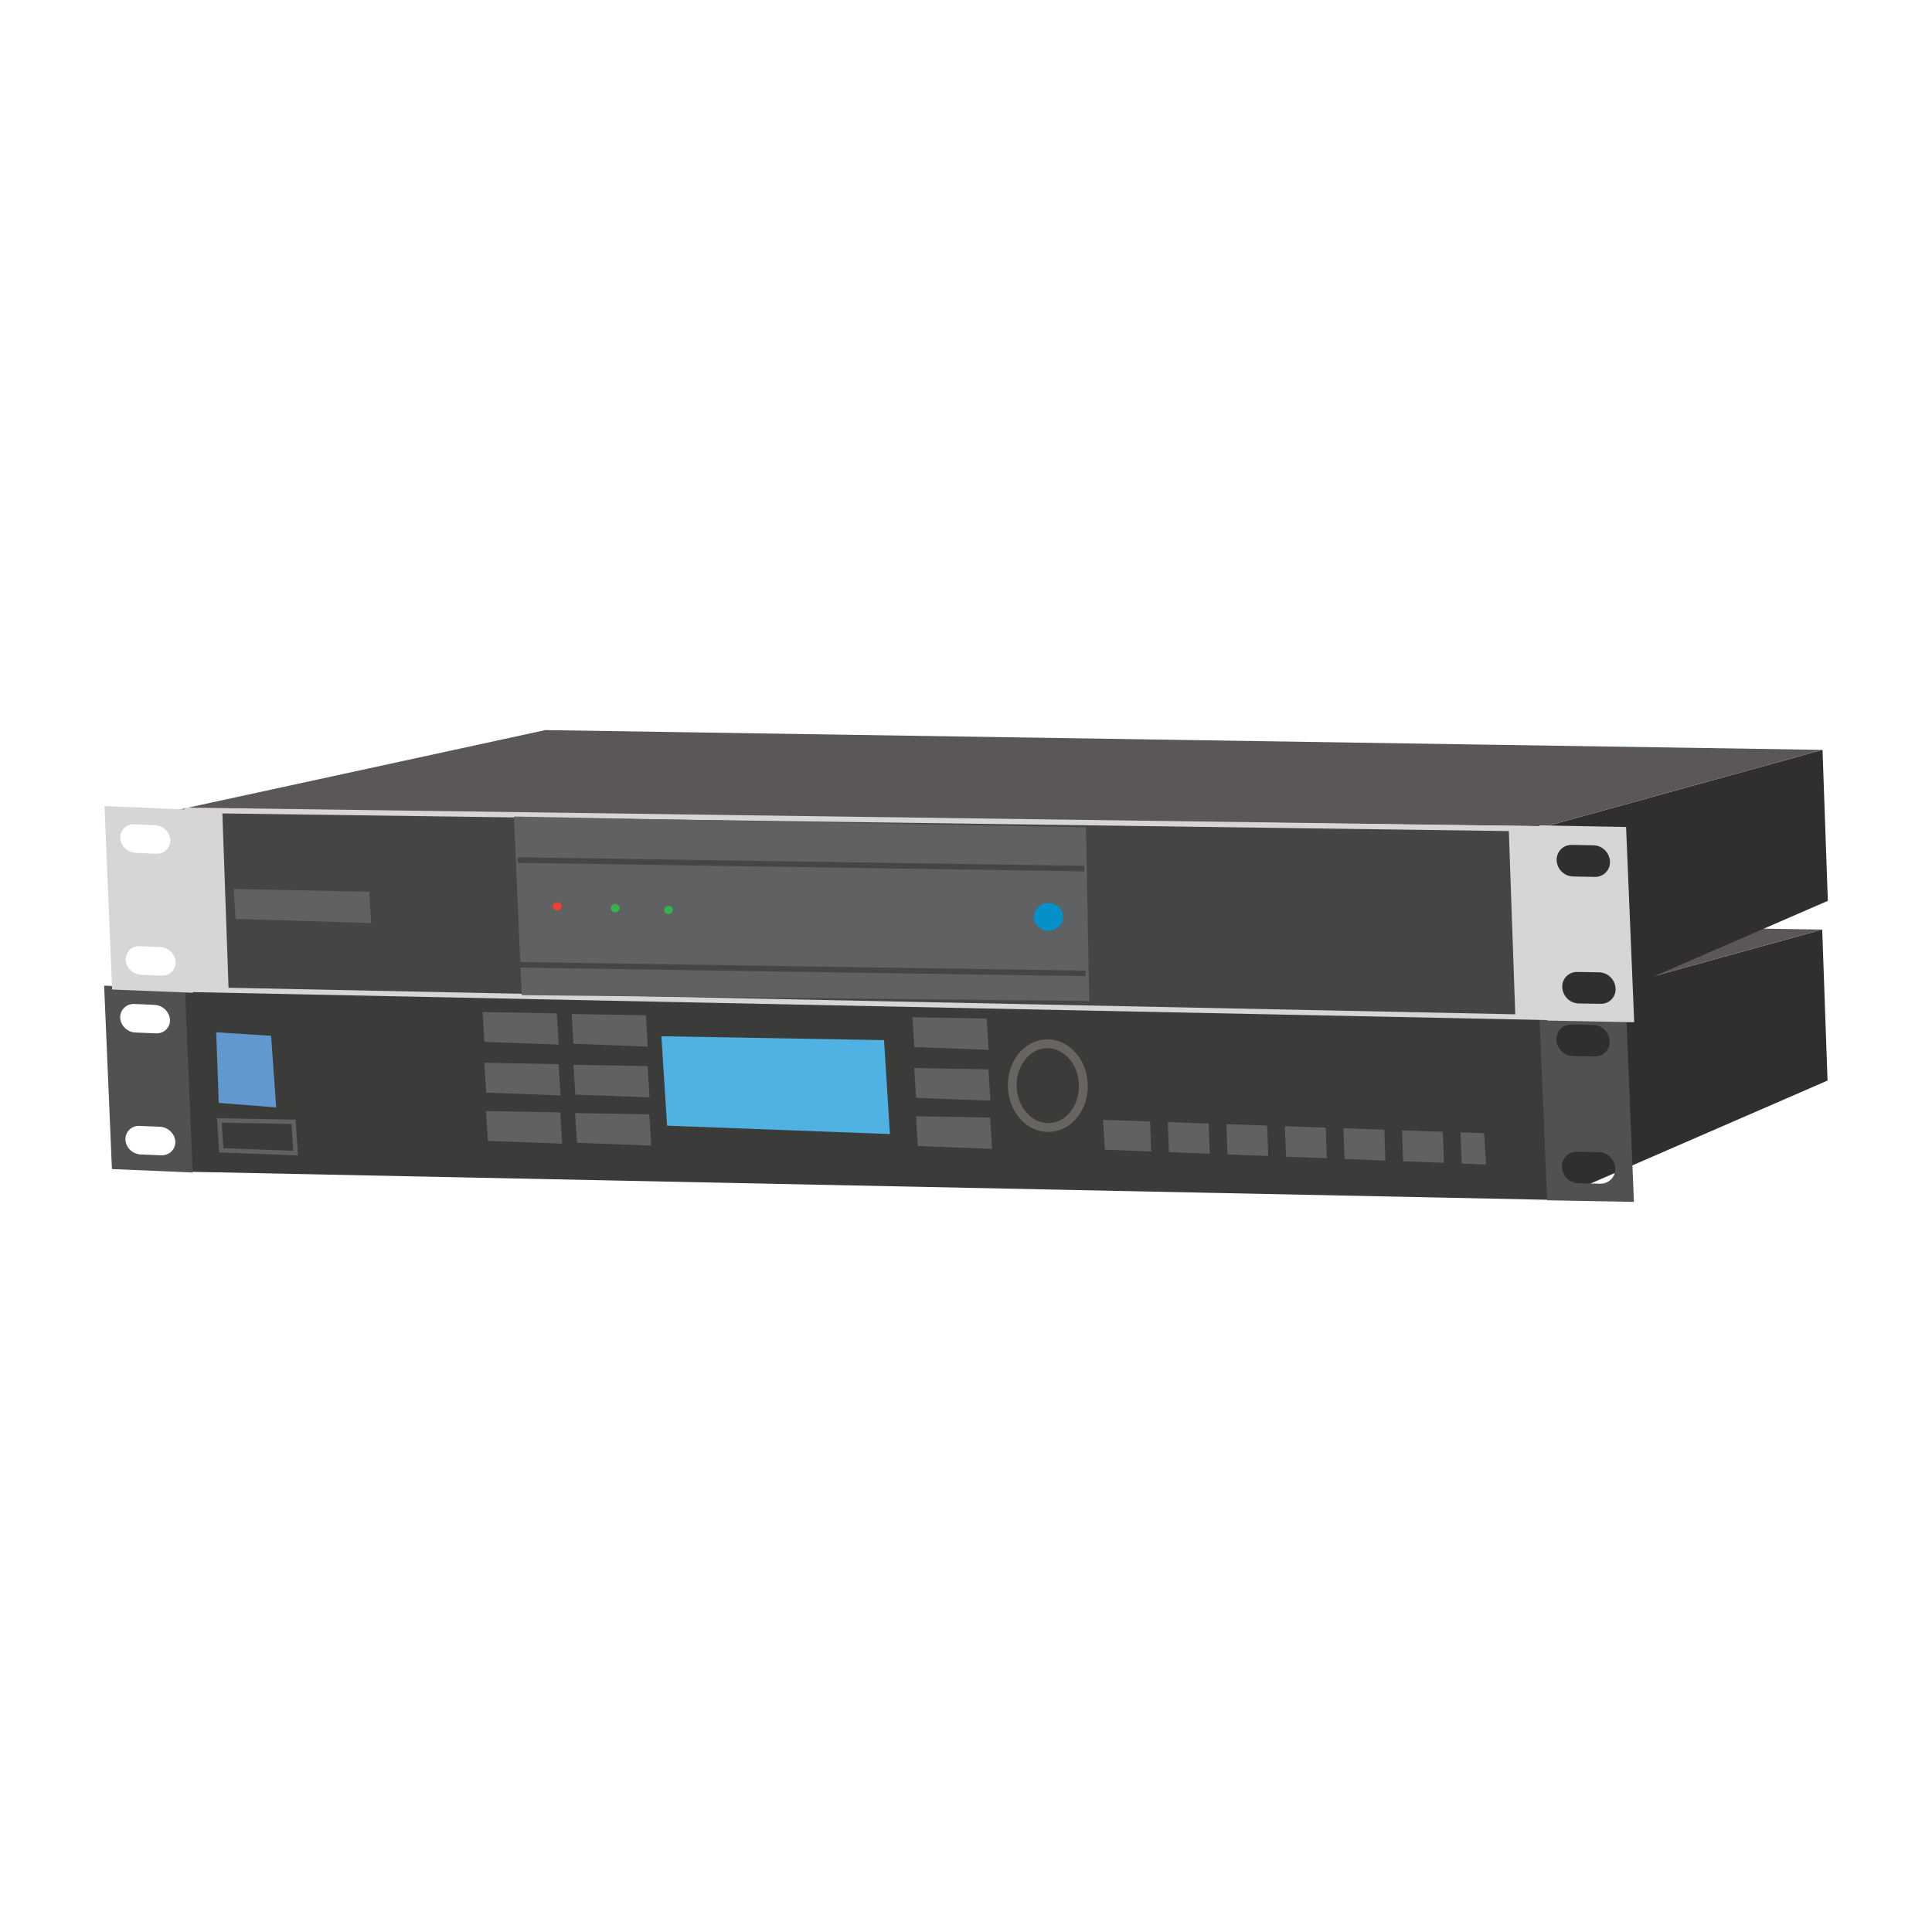 <?xml version="1.0" encoding="utf-8"?>
<!-- Generator: Adobe Illustrator 15.0.0, SVG Export Plug-In . SVG Version: 6.00 Build 0)  -->
<!DOCTYPE svg PUBLIC "-//W3C//DTD SVG 1.1//EN" "http://www.w3.org/Graphics/SVG/1.1/DTD/svg11.dtd">
<svg version="1.1" xmlns="http://www.w3.org/2000/svg" xmlns:xlink="http://www.w3.org/1999/xlink" x="0px" y="0px" width="150px"
	 height="150px" viewBox="0 0 150 150" enable-background="new 0 0 150 150" xml:space="preserve">
<g id="mixer" display="none">
	<g id="MIXER" display="inline">
		<g>
			<path fill="#4D4D4D" d="M17.816,81.472l33.636-33.166l2.175-6.002l19.268-16.826l-2.563-1.157
				C53.963,37.227,52.47,42.605,52.47,42.605c-6.887,4.528-35.583,36.716-37.099,38.304c-1.537,1.592-2.154,5.503-2.154,5.503
				s0.247,2.301,0.205,3.618c-0.032,0.82,0.599,1.146,1.07,1.278C13.748,83.855,17.816,81.472,17.816,81.472z"/>
			<path fill="#5C5F62" d="M84.306,115.356l31.644-37.177l3.382-7.273l15.621-17.646L72.916,25.241L54.424,42.096l-2.969,5.97
				L17.819,81.234c0,0-4.066,2.388-3.318,9.831c0.295,0.08,0.516,0.088,0.516,0.088l65.84,33.598l0.365,0.125
				C80.24,116.474,84.306,115.356,84.306,115.356z"/>
			<path fill="#4D4D4D" d="M134.939,53.263l-15.62,17.646l-3.383,7.272l-31.634,37.176c0,0-4.065,1.119-3.076,9.537l2.229,0.784
				l2.021-0.613c2.602-3.079,4.751-5.463,8.065-8.461c18.479-16.781,41.324-49.757,41.324-49.757l0.035-0.648l0.854-1.287
				l1.027-10.8L134.939,53.263z"/>
		</g>
		<polygon fill="#C0BDBE" points="54.428,42.115 118.792,70.791 115.606,77.894 51.61,48.543 		"/>
		<g>
			<path fill="#AFB4B7" d="M31.227,72.438c-0.126-0.458,0.309-4.954,0.309-4.954s0.921-3.041,4.256-0.807l0.511,4.845
				c0,0,0.333,2.122-2.328,2.496C33.963,74.031,31.649,73.95,31.227,72.438z"/>
			
				<ellipse transform="matrix(0.999 0.034 -0.034 0.999 2.309 -1.109)" fill="#3C3C3B" cx="33.746" cy="67.303" rx="1.937" ry="1.393"/>
		</g>
		<g>
			<path fill="#AFB4B7" d="M26.841,78.898c-0.15-0.529,0.353-5.73,0.353-5.73s1.061-3.499,4.909-0.931l0.586,5.603
				c0,0,0.375,2.451-2.701,2.899C30.001,80.737,27.332,80.642,26.841,78.898z"/>
			
				<ellipse transform="matrix(0.999 0.034 -0.034 0.999 2.518 -0.975)" fill="#EBF7FC" cx="29.728" cy="73.041" rx="2.239" ry="1.614"/>
		</g>
		<g>
			<path fill="#AFB4B7" d="M50.06,54.242c-0.102-0.412,0.289-4.465,0.289-4.465s0.834-2.73,3.813-0.726l0.458,4.366
				c0,0,0.31,1.91-2.084,2.256C52.521,55.674,50.437,55.602,50.06,54.242z"/>
			
				<ellipse transform="matrix(0.999 0.036 -0.036 0.999 1.811 -1.839)" fill="#104066" cx="52.296" cy="49.689" rx="1.747" ry="1.255"/>
		</g>
		<g>
			<path fill="#AFB4B7" d="M45.699,57.98c-0.117-0.41,0.269-4.475,0.269-4.475s0.83-2.73,3.823-0.719l0.445,4.356
				c0,0,0.31,1.911-2.084,2.255C48.157,59.416,46.084,59.342,45.699,57.98z"/>
			
				<ellipse transform="matrix(0.999 0.034 -0.034 0.999 1.842 -1.598)" fill="#104066" cx="47.941" cy="53.396" rx="1.746" ry="1.257"/>
		</g>
		<g>
			<path fill="#AFB4B7" d="M40.835,62.357c-0.122-0.457,0.306-4.956,0.306-4.956s0.922-3.029,4.244-0.808l0.516,4.845
				c0,0,0.333,2.12-2.33,2.506C43.571,63.948,41.264,63.869,40.835,62.357z"/>
			
				<ellipse transform="matrix(0.999 0.034 -0.034 0.999 1.946 -1.423)" fill="#104066" cx="43.353" cy="57.231" rx="1.934" ry="1.394"/>
		</g>
		<g>
			<path fill="#AFB4B7" d="M36.546,67.475c-0.13-0.447,0.306-4.956,0.306-4.956s0.921-3.029,4.244-0.807l0.513,4.844
				c0,0,0.334,2.12-2.33,2.504C39.279,69.063,36.969,68.987,36.546,67.475z"/>
			
				<ellipse transform="matrix(0.999 0.035 -0.035 0.999 2.187 -1.32)" fill="#AC2143" cx="39.115" cy="62.315" rx="1.934" ry="1.392"/>
		</g>
		<g>
			<path fill="#AFB4B7" d="M41.379,76.675c-0.125-0.459,0.308-4.955,0.308-4.955s0.923-3.043,4.244-0.808l0.513,4.845
				c0,0,0.324,2.118-2.342,2.495C44.113,78.266,41.802,78.188,41.379,76.675z"/>
			
				<ellipse transform="matrix(0.999 0.035 -0.035 0.999 2.54 -1.498)" fill="#3C3C3B" cx="43.891" cy="71.543" rx="1.939" ry="1.392"/>
		</g>
		<g>
			<path fill="#AFB4B7" d="M60.212,58.477c-0.122-0.414,0.272-4.464,0.272-4.464s0.827-2.727,3.822-0.725l0.462,4.366
				c0,0,0.305,1.91-2.099,2.255C62.669,59.909,60.59,59.835,60.212,58.477z"/>
			
				<ellipse transform="matrix(0.999 0.034 -0.034 0.999 1.89 -2.117)" fill="#104066" cx="62.463" cy="53.876" rx="1.746" ry="1.256"/>
		</g>
		<g>
			<path fill="#2D2C2C" d="M61.112,42.035c-0.101-0.412,0.225-3.315,0.225-3.315s0.84-2.729,3.823-0.728l0.514,3.224
				c0,0,0.306,1.91-2.097,2.256C63.575,43.466,61.497,43.395,61.112,42.035z"/>
			
				<ellipse transform="matrix(0.999 0.034 -0.034 0.999 1.347 -2.129)" fill="#605B5B" cx="63.291" cy="38.547" rx="1.746" ry="1.257"/>
		</g>
		<g>
			<path fill="#2D2C2C" d="M71.362,46.73c-0.114-0.412,0.222-3.321,0.222-3.321s0.843-2.717,3.826-0.719l0.513,3.224
				c0,0,0.307,1.91-2.1,2.255C73.823,48.162,71.745,48.093,71.362,46.73z"/>
			
				<ellipse transform="matrix(0.999 0.034 -0.034 0.999 1.535 -2.505)" fill="#605B5B" cx="73.533" cy="43.34" rx="1.745" ry="1.258"/>
		</g>
		<g>
			<path fill="#AFB4B7" d="M55.844,62.219c-0.109-0.422,0.277-4.476,0.277-4.476s0.832-2.729,3.823-0.718l0.468,4.355
				c0,0,0.3,1.906-2.104,2.255C58.309,63.648,56.226,63.578,55.844,62.219z"/>
			
				<ellipse transform="matrix(0.999 0.035 -0.035 0.999 2.056 -2.002)" fill="#104066" cx="58.113" cy="57.599" rx="1.747" ry="1.256"/>
		</g>
		<g>
			<path fill="#AFB4B7" d="M50.988,66.593c-0.13-0.458,0.309-4.957,0.309-4.957s0.922-3.032,4.243-0.808l0.511,4.845
				c0,0,0.335,2.122-2.326,2.506C53.723,68.183,51.416,68.103,50.988,66.593z"/>
			
				<ellipse transform="matrix(0.999 0.033 -0.033 0.999 2.078 -1.748)" fill="#104066" cx="53.517" cy="61.515" rx="1.936" ry="1.391"/>
		</g>
		<g>
			<path fill="#AFB4B7" d="M46.699,71.71c-0.128-0.445,0.308-4.954,0.308-4.954s0.917-3.028,4.243-0.808l0.513,4.847
				c0,0,0.33,2.118-2.33,2.504C49.432,73.3,47.122,73.22,46.699,71.71z"/>
			
				<ellipse transform="matrix(0.999 0.034 -0.034 0.999 2.261 -1.613)" fill="#AC2143" cx="49.186" cy="66.573" rx="1.936" ry="1.393"/>
		</g>
		<g>
			<path fill="#AFB4B7" d="M52.185,81.734c-0.123-0.459,0.308-4.958,0.308-4.958s0.923-3.041,4.239-0.807l0.513,4.845
				c0,0,0.336,2.121-2.329,2.496C54.921,83.323,52.614,83.245,52.185,81.734z"/>
			
				<ellipse transform="matrix(0.999 0.034 -0.034 0.999 2.643 -1.821)" fill="#3C3C3B" cx="54.728" cy="76.625" rx="1.934" ry="1.395"/>
		</g>
		<g>
			<path fill="#AFB4B7" d="M71.018,63.538c-0.117-0.413,0.273-4.462,0.273-4.462s0.827-2.73,3.823-0.729l0.463,4.366
				c0,0,0.305,1.91-2.101,2.256C73.477,64.969,71.398,64.898,71.018,63.538z"/>
			
				<ellipse transform="matrix(0.999 0.034 -0.034 0.999 2.045 -2.459)" fill="#104066" cx="73.31" cy="58.895" rx="1.744" ry="1.255"/>
		</g>
		<g>
			<path fill="#AFB4B7" d="M66.659,67.276c-0.103-0.41,0.275-4.475,0.275-4.475s0.827-2.729,3.82-0.719l0.464,4.356
				c0,0,0.305,1.91-2.096,2.256C69.123,68.708,67.04,68.637,66.659,67.276z"/>
			
				<ellipse transform="matrix(0.999 0.034 -0.034 0.999 2.198 -2.333)" fill="#104066" cx="68.907" cy="62.717" rx="1.746" ry="1.256"/>
		</g>
		<g>
			<path fill="#AFB4B7" d="M61.798,71.653c-0.129-0.457,0.309-4.958,0.309-4.958s0.918-3.032,4.243-0.809l0.513,4.847
				c0,0,0.326,2.12-2.339,2.503C64.531,73.242,62.224,73.162,61.798,71.653z"/>
			
				<ellipse transform="matrix(0.999 0.035 -0.035 0.999 2.35 -2.199)" fill="#104066" cx="64.351" cy="66.43" rx="1.93" ry="1.398"/>
		</g>
		<g>
			<path fill="#AFB4B7" d="M57.507,76.773c-0.131-0.449,0.308-4.957,0.308-4.957s0.923-3.028,4.243-0.807l0.513,4.844
				c0,0,0.333,2.122-2.33,2.507C60.241,78.36,57.931,78.283,57.507,76.773z"/>
			
				<ellipse transform="matrix(0.999 0.034 -0.034 0.999 2.499 -2.021)" fill="#AC2143" cx="60.044" cy="71.673" rx="1.939" ry="1.397"/>
		</g>
		<g>
			<path fill="#AFB4B7" d="M62.75,87.264c-0.118-0.486,0.312-5.254,0.312-5.254s0.897-3.214,4.118-0.868l0.484,5.153
				c0,0,0.317,2.235-2.265,2.662C65.4,88.943,63.158,88.867,62.75,87.264z"/>
			
				<ellipse transform="matrix(0.999 0.034 -0.034 0.999 2.783 -2.142)" fill="#3C3C3B" cx="65.235" cy="81.873" rx="1.878" ry="1.481"/>
		</g>
		<g>
			<path fill="#AFB4B7" d="M81.074,67.904c-0.101-0.444,0.276-4.744,0.276-4.744s0.814-2.901,3.727-0.785l0.436,4.628
				c0,0,0.289,2.016-2.043,2.4C83.456,69.416,81.44,69.348,81.074,67.904z"/>
			
				<ellipse transform="matrix(1 0.033 -0.033 1 2.134 -2.721)" fill="#104066" cx="83.26" cy="63.118" rx="1.689" ry="1.33"/>
		</g>
		<g>
			<path fill="#AFB4B7" d="M76.827,71.886c-0.1-0.438,0.281-4.735,0.281-4.735s0.814-2.906,3.727-0.786l0.444,4.628
				c0,0,0.287,2.025-2.037,2.4C79.218,73.396,77.201,73.327,76.827,71.886z"/>
			
				<ellipse transform="matrix(0.999 0.035 -0.035 0.999 2.389 -2.718)" fill="#104066" cx="78.989" cy="67.021" rx="1.691" ry="1.329"/>
		</g>
		<g>
			<path fill="#AFB4B7" d="M72.105,76.54c-0.124-0.484,0.309-5.256,0.309-5.256s0.917-3.215,4.133-0.855l0.483,5.137
				c0,0,0.31,2.246-2.266,2.663C74.75,78.219,72.514,78.146,72.105,76.54z"/>
			
				<ellipse transform="matrix(0.999 0.034 -0.034 0.999 2.475 -2.506)" fill="#104066" cx="74.512" cy="71.121" rx="1.878" ry="1.478"/>
		</g>
		<g>
			<path fill="#AFB4B7" d="M67.925,81.984c-0.123-0.488,0.309-5.259,0.309-5.259s0.921-3.214,4.135-0.868l0.485,5.139
				c0,0,0.309,2.248-2.264,2.663C70.575,83.658,68.332,83.579,67.925,81.984z"/>
			<path fill="#AC2143" d="M72.227,76.606c-0.029,0.817-0.893,1.451-1.931,1.415c-1.037-0.036-1.855-0.726-1.828-1.543
				c0.027-0.813,0.891-1.448,1.929-1.413C71.435,75.101,72.253,75.792,72.227,76.606z"/>
		</g>
		<g>
			<path fill="#AFB4B7" d="M37.21,83.732c-0.168-0.515,0.359-5.715,0.359-5.715s1.061-3.514,4.89-0.933l0.586,5.601
				c0,0,0.379,2.453-2.7,2.9C40.374,85.571,37.701,85.481,37.21,83.732z"/>
			
				<ellipse transform="matrix(0.999 0.034 -0.034 0.999 2.657 -1.315)" fill="#EBF7FC" cx="40.191" cy="77.875" rx="2.238" ry="1.611"/>
		</g>
		<g>
			<path fill="#AFB4B7" d="M47.73,88.968c-0.155-0.532,0.363-5.729,0.363-5.729s1.058-3.501,4.888-0.928l0.598,5.598
				c0,0,0.382,2.45-2.694,2.907C50.887,90.806,48.217,90.712,47.73,88.968z"/>
			
				<ellipse transform="matrix(0.999 0.035 -0.035 0.999 2.943 -1.724)" fill="#EBF7FC" cx="50.632" cy="83.082" rx="2.243" ry="1.613"/>
		</g>
		<g>
			<path fill="#AFB4B7" d="M58.624,94.371c-0.146-0.53,0.356-5.728,0.356-5.728s1.062-3.503,4.904-0.93l0.581,5.6
				c0,0,0.392,2.449-2.692,2.907C61.785,96.208,59.119,96.119,58.624,94.371z"/>
			
				<ellipse transform="matrix(0.999 0.035 -0.035 0.999 3.103 -2.082)" fill="#EBF7FC" cx="61.533" cy="88.386" rx="2.238" ry="1.612"/>
		</g>
		<g>
			<path fill="#AFB4B7" d="M69.37,99.769c-0.147-0.525,0.353-5.725,0.353-5.725s1.064-3.504,4.91-0.922l0.593,5.592
				c0,0,0.375,2.447-2.702,2.903C72.531,101.604,69.862,101.515,69.37,99.769z"/>
			
				<ellipse transform="matrix(0.999 0.034 -0.034 0.999 3.207 -2.384)" fill="#EBF7FC" cx="72.284" cy="93.86" rx="2.244" ry="1.611"/>
		</g>
		<g>
			<path fill="#AFB4B7" d="M80.201,104.937c-0.151-0.519,0.375-5.717,0.375-5.717s1.061-3.511,4.888-0.933l0.591,5.604
				c0,0,0.386,2.448-2.694,2.895C83.363,106.771,80.69,106.679,80.201,104.937z"/>
			
				<ellipse transform="matrix(0.999 0.034 -0.034 0.999 3.374 -2.734)" fill="#EBF7FC" cx="83.068" cy="99.052" rx="2.239" ry="1.611"/>
		</g>
		
			<ellipse transform="matrix(0.999 0.034 -0.034 0.999 1.106 -2.482)" fill="#3C3C3B" cx="73.488" cy="31.26" rx="5.224" ry="3.535"/>
		
			<ellipse transform="matrix(0.999 0.034 -0.034 0.999 1.244 -2.788)" fill="#3C3C3B" cx="83.43" cy="35.57" rx="5.382" ry="3.611"/>
		
			<ellipse transform="matrix(0.999 0.034 -0.034 0.999 1.26 -2.845)" fill="none" stroke="#272929" stroke-width="0.694" stroke-miterlimit="10" cx="83.469" cy="35.267" rx="4.203" ry="2.616"/>
		
			<ellipse transform="matrix(0.999 0.034 -0.034 0.999 1.284 -2.897)" fill="#282B2B" cx="85.013" cy="35.932" rx="0.704" ry="0.428"/>
		
			<ellipse transform="matrix(0.999 0.034 -0.034 0.999 1.234 -2.778)" fill="#282B2B" cx="81.857" cy="34.698" rx="0.707" ry="0.432"/>
		
			<ellipse transform="matrix(0.999 0.034 -0.034 0.999 1.293 -2.809)" fill="#282B2B" cx="82.392" cy="36.23" rx="0.704" ry="0.433"/>
		<path fill="#3C3C3B" d="M79.009,31.542c-0.068,1.995-2.529,3.521-5.502,3.429c-2.974-0.101-5.31-1.802-5.242-3.792
			c0.067-2,2.527-3.521,5.503-3.433C76.725,27.846,79.076,29.544,79.009,31.542z"/>
		
			<ellipse transform="matrix(0.999 0.034 -0.034 0.999 1.107 -2.501)" fill="none" stroke="#272929" stroke-width="0.694" stroke-miterlimit="10" cx="73.644" cy="31.096" rx="4.204" ry="2.619"/>
		
			<ellipse transform="matrix(0.999 0.037 -0.037 0.999 1.222 -2.752)" fill="#282B2B" cx="75.247" cy="31.774" rx="0.702" ry="0.433"/>
		
			<ellipse transform="matrix(1 0.033 -0.033 1 1.041 -2.349)" fill="#282B2B" cx="71.908" cy="30.457" rx="0.705" ry="0.434"/>
		
			<ellipse transform="matrix(1 0.033 -0.033 1 1.077 -2.338)" fill="#282B2B" cx="72.563" cy="32.001" rx="0.707" ry="0.431"/>
		<g>
			<g>
				
					<ellipse transform="matrix(0.999 0.034 -0.034 0.999 1.436 -3.108)" fill="#BFBDB8" cx="91.411" cy="40.343" rx="2.8" ry="2.009"/>
				<path fill="#EAEAEC" d="M89.65,38.581l-0.083,1.523c0,0,0.034,1.197,1.855,1.214c0.511,0.005,1.396-0.309,1.854-0.889
					l0.056-1.631L89.65,38.581z"/>
			</g>
		</g>
		<g>
			<g>
				
					<ellipse transform="matrix(0.999 0.034 -0.034 0.999 1.516 -3.279)" fill="#BFBDB8" cx="97.917" cy="43.293" rx="2.8" ry="2.012"/>
				<path fill="#EAEAEC" d="M96.015,41.445l-0.08,1.522c0,0,0.033,1.195,1.849,1.215c0.532,0.003,1.398-0.308,1.856-0.888
					l0.057-1.629L96.015,41.445z"/>
			</g>
		</g>
		<g>
			<g>
				
					<ellipse transform="matrix(0.999 0.034 -0.034 0.999 1.64 -3.521)" fill="#BFBDB8" cx="104.501" cy="46.525" rx="2.798" ry="2.01"/>
				<path fill="#EAEAEC" d="M102.631,44.765l-0.1,1.538c0,0,0.051,1.195,1.849,1.202c0.531,0.006,1.401-0.309,1.879-0.892
					l0.033-1.615L102.631,44.765z"/>
			</g>
		</g>
		<g>
			<g>
				
					<ellipse transform="matrix(0.999 0.035 -0.035 0.999 1.828 -3.941)" fill="#BFBDB8" cx="113.806" cy="50.392" rx="3.211" ry="2.304"/>
				<path fill="#EAEAEC" d="M111.655,48.391l-0.104,1.747c0,0,0.062,1.373,2.117,1.39c0.615,0.004,1.607-0.353,2.129-1.019
					l0.063-1.869L111.655,48.391z"/>
			</g>
		</g>
		<g>
			<g>
				
					<ellipse transform="matrix(0.999 0.034 -0.034 0.999 2.118 -4.029)" fill="#BFBDB8" cx="119.49" cy="60.228" rx="3.202" ry="2.304"/>
				<path fill="#EAEAEC" d="M117.425,58.188l-0.091,1.743c0,0,0.034,1.374,2.117,1.4c0.616,0.006,1.604-0.363,2.128-1.019
					l0.064-1.879L117.425,58.188z"/>
			</g>
		</g>
		<g>
			<g>
				
					<ellipse transform="matrix(0.999 0.034 -0.034 0.999 2.292 -3.883)" fill="#BFBDB8" cx="115.25" cy="65.409" rx="3.201" ry="2.306"/>
				<path fill="#EAEAEC" d="M113.075,63.424l-0.093,1.743c0,0,0.062,1.376,2.119,1.394c0.612,0.006,1.601-0.351,2.124-1.019
					l0.064-1.866L113.075,63.424z"/>
			</g>
		</g>
		<g>
			<g>
				
					<ellipse transform="matrix(0.999 0.035 -0.035 0.999 2.01 -3.791)" fill="#BFBDB8" cx="108.788" cy="55.247" rx="2.798" ry="2.01"/>
				<path fill="#EAEAEC" d="M106.95,53.484l-0.076,1.522c0,0,0.033,1.198,1.85,1.216c0.534,0.005,1.399-0.309,1.859-0.889
					l0.056-1.629L106.95,53.484z"/>
			</g>
		</g>
		<g>
			<g>
				
					<ellipse transform="matrix(0.999 0.034 -0.034 0.999 2.071 -3.464)" fill="#BFBDB8" cx="104.49" cy="60.118" rx="2.801" ry="2.011"/>
				
					<ellipse transform="matrix(0.999 0.034 -0.034 0.999 2.596 -3.25)" fill="#605B5B" cx="97.476" cy="75.192" rx="2.32" ry="1.67"/>
				<path fill="#EAEAEC" d="M102.615,58.358l-0.082,1.522c0,0,0.057,1.198,1.852,1.215c0.533,0.004,1.401-0.309,1.858-0.889
					l0.054-1.629L102.615,58.358z"/>
			</g>
		</g>
		<g>
			<g>
				
					<ellipse transform="matrix(0.999 0.035 -0.035 0.999 1.818 -3.361)" fill="#BFBDB8" cx="98.245" cy="50.973" rx="2.8" ry="2.011"/>
				<path fill="#EAEAEC" d="M96.467,49.222l-0.079,1.535c0,0,0.055,1.195,1.846,1.214c0.535,0.003,1.402-0.308,1.86-0.888
					l0.054-1.631L96.467,49.222z"/>
			</g>
		</g>
		<g>
			<g>
				<path fill="#BFBDB8" d="M96.721,55.466c-0.037,1.11-1.32,1.966-2.865,1.916c-1.549-0.052-2.772-0.994-2.733-2.103
					c0.036-1.109,1.319-1.968,2.866-1.917C95.535,53.415,96.76,54.356,96.721,55.466z"/>
				<path fill="#EAEAEC" d="M92.057,53.558l-0.08,1.522c0,0,0.049,1.198,1.85,1.216c0.534,0.004,1.398-0.31,1.858-0.89l0.055-1.631
					L92.057,53.558z"/>
			</g>
		</g>
		<g>
			<g>
				
					<ellipse transform="matrix(0.999 0.033 -0.033 0.999 1.736 -2.749)" fill="#BFBDB8" cx="83.644" cy="50.908" rx="2.802" ry="2.01"/>
				<path fill="#EAEAEC" d="M81.757,49.078l-0.082,1.538c0,0,0.053,1.195,1.851,1.205c0.531,0.013,1.402-0.308,1.855-0.894
					l0.054-1.615L81.757,49.078z"/>
			</g>
		</g>
		<g>
			<g>
				
					<ellipse transform="matrix(0.999 0.035 -0.035 0.999 1.667 -3.047)" fill="#BFBDB8" cx="87.606" cy="45.948" rx="2.803" ry="2.011"/>
				<path fill="#EAEAEC" d="M85.734,44.233l-0.078,1.535c0,0,0.05,1.195,1.851,1.214c0.532,0.006,1.4-0.308,1.855-0.888l0.052-1.631
					L85.734,44.233z"/>
			</g>
		</g>
		<g>
			<path fill="#FFFFFF" d="M79.735,39.893c-0.034,0.709-0.875,1.258-1.9,1.225c-1.03-0.034-1.84-0.64-1.816-1.352
				c0.036-0.713,0.873-1.261,1.906-1.226C78.946,38.574,79.764,39.183,79.735,39.893z"/>
			<g>
				
					<ellipse transform="matrix(0.999 0.034 -0.034 0.999 1.464 -2.644)" fill="#BFBDB8" cx="77.947" cy="41.435" rx="2.803" ry="2.009"/>
				<path fill="#EAEAEC" d="M76.064,39.686l-0.08,1.522c0,0,0.057,1.199,1.848,1.216c0.54,0.005,1.399-0.306,1.857-0.889
					l0.056-1.631L76.064,39.686z"/>
				
					<ellipse transform="matrix(0.999 0.035 -0.035 0.999 1.44 -2.698)" fill="#595958" cx="77.884" cy="39.828" rx="1.488" ry="1.028"/>
			</g>
		</g>
		<g>
			
				<ellipse transform="matrix(0.999 0.034 -0.034 0.999 1.227 -2.258)" fill="#FFFFFF" cx="67.948" cy="35.461" rx="1.857" ry="1.29"/>
			<g>
				
					<ellipse transform="matrix(0.999 0.034 -0.034 0.999 1.312 -2.312)" fill="#BFBDB8" cx="67.957" cy="37.03" rx="2.801" ry="2.01"/>
				<path fill="#EAEAEC" d="M66.121,35.264l-0.077,1.538c0,0,0.052,1.195,1.846,1.2c0.534,0.005,1.4-0.307,1.865-0.889l0.048-1.615
					L66.121,35.264z"/>
				
					<ellipse transform="matrix(0.999 0.035 -0.035 0.999 1.268 -2.335)" fill="#595958" cx="67.914" cy="35.384" rx="1.485" ry="1.024"/>
			</g>
		</g>
		<path fill="none" stroke="#9A999A" stroke-width="0.718" stroke-miterlimit="10" d="M121.441,53.615l3.691-0.961
			c0,0,1.399-0.651,1.548,0.747c0.16,1.391,0.711,2.695,0.711,2.695s-0.24,1.08-1.21,0.65l-4.284-1.931
			C121.896,54.817,120.238,54.071,121.441,53.615z"/>
		<path fill="#9A999A" d="M92.806,34.832c-0.309-0.01-1.021,0.855-1.021,0.855l27.076,12.293l0.934-1.252L92.806,34.832z"/>
		<polygon fill="#4F5553" points="99.886,88.729 98.773,90.091 98.748,88.923 99.958,87.619 		"/>
		<polygon fill="#474D4C" points="95.287,88.348 98.773,90.091 98.803,88.94 95.276,87.069 		"/>
		<polygon fill="#5F6664" points="96.396,85.864 95.221,87.122 98.777,88.979 99.949,87.585 		"/>
		<polygon fill="#4F5553" points="84.577,88.562 83.463,89.93 83.438,88.762 84.651,87.457 		"/>
		<polygon fill="#474D4C" points="79.98,88.185 83.463,89.93 83.491,88.771 79.967,86.909 		"/>
		<polygon fill="#5F6664" points="81.085,85.695 79.913,86.958 83.468,88.818 84.638,87.42 		"/>
		<polygon fill="#4F5553" points="79.925,93.431 78.81,94.794 78.785,93.625 79.999,92.322 		"/>
		<polygon fill="#474D4C" points="75.327,93.049 78.81,94.794 78.841,93.64 75.315,91.775 		"/>
		<polygon fill="#5F6664" points="76.433,90.563 75.256,91.825 78.816,93.685 79.982,92.289 		"/>
		<polygon fill="#5F6664" points="63.136,101.599 61.447,103.601 82.328,114.001 84.066,112.208 		"/>
		<polygon fill="none" stroke="#5F6664" stroke-width="0.179" stroke-miterlimit="10" points="20.721,80.589 19.032,82.59 
			28.573,87.043 30.308,85.249 		"/>
		<polygon fill="none" stroke="#5F6664" stroke-width="0.179" stroke-miterlimit="10" points="31.007,85.903 29.318,87.908 
			38.857,92.359 40.595,90.563 		"/>
		<polygon fill="none" stroke="#5F6664" stroke-width="0.179" stroke-miterlimit="10" points="41.723,91.059 40.034,93.059 
			49.573,97.513 51.304,95.714 		"/>
		<polygon fill="none" stroke="#5F6664" stroke-width="0.179" stroke-miterlimit="10" points="52.482,96.447 50.792,98.451 
			60.333,102.902 62.072,101.111 		"/>
		
			<ellipse transform="matrix(0.999 0.034 -0.034 0.999 1.71 -3.266)" fill="#FFFFFF" cx="98.267" cy="49.381" rx="1.857" ry="1.288"/>
		
			<ellipse transform="matrix(1 0.031 -0.031 1 1.595 -3.056)" fill="#595958" cx="98.267" cy="49.333" rx="1.488" ry="1.028"/>
		
			<ellipse transform="matrix(0.999 0.034 -0.034 0.999 1.849 -3.112)" fill="#FFFFFF" cx="93.883" cy="53.696" rx="1.86" ry="1.288"/>
		
			<ellipse transform="matrix(1 0.033 -0.033 1 1.812 -3.046)" fill="#595958" cx="93.829" cy="53.762" rx="1.49" ry="1.025"/>
		
			<ellipse transform="matrix(0.999 0.034 -0.034 0.999 1.372 -3.089)" fill="#FFFFFF" cx="91.439" cy="38.76" rx="1.858" ry="1.291"/>
		
			<ellipse transform="matrix(0.999 0.035 -0.035 0.999 1.431 -3.228)" fill="#595958" cx="91.623" cy="38.704" rx="1.486" ry="1.031"/>
		
			<ellipse transform="matrix(0.999 0.035 -0.035 0.999 1.494 -3.351)" fill="#FFFFFF" cx="97.77" cy="41.58" rx="1.86" ry="1.287"/>
		
			<ellipse transform="matrix(0.999 0.034 -0.034 0.999 1.452 -3.26)" fill="#595958" cx="97.798" cy="41.593" rx="1.483" ry="1.027"/>
		
			<ellipse transform="matrix(1 0.033 -0.033 1 1.515 -3.369)" fill="#FFFFFF" cx="104.379" cy="44.906" rx="1.855" ry="1.291"/>
		
			<ellipse transform="matrix(0.999 0.034 -0.034 0.999 1.601 -3.554)" fill="#595958" cx="104.434" cy="44.896" rx="1.488" ry="1.03"/>
		
			<ellipse transform="matrix(0.999 0.034 -0.034 0.999 1.688 -3.777)" fill="#FFFFFF" cx="113.693" cy="48.555" rx="2.138" ry="1.476"/>
		
			<ellipse transform="matrix(1 0.032 -0.032 1 1.606 -3.604)" fill="#595958" cx="113.714" cy="48.521" rx="1.706" ry="1.183"/>
		
			<ellipse transform="matrix(0.999 0.034 -0.034 0.999 2.08 -4.076)" fill="#FFFFFF" cx="119.49" cy="58.416" rx="2.136" ry="1.478"/>
		
			<ellipse transform="matrix(0.999 0.034 -0.034 0.999 2.041 -3.998)" fill="#595958" cx="119.48" cy="58.474" rx="1.708" ry="1.177"/>
		
			<ellipse transform="matrix(0.999 0.035 -0.035 0.999 2.261 -3.931)" fill="#FFFFFF" cx="115.153" cy="63.62" rx="2.139" ry="1.475"/>
		
			<ellipse transform="matrix(0.999 0.035 -0.035 0.999 2.292 -3.986)" fill="#595958" cx="115.15" cy="63.556" rx="1.704" ry="1.178"/>
		
			<ellipse transform="matrix(0.999 0.035 -0.035 0.999 1.937 -3.765)" fill="#FFFFFF" cx="108.794" cy="53.586" rx="1.861" ry="1.29"/>
		
			<ellipse transform="matrix(0.999 0.033 -0.033 0.999 1.845 -3.596)" fill="#595958" cx="108.792" cy="53.55" rx="1.487" ry="1.027"/>
		
			<ellipse transform="matrix(0.999 0.035 -0.035 0.999 2.101 -3.6)" fill="#FFFFFF" cx="104.456" cy="58.551" rx="1.859" ry="1.29"/>
		
			<ellipse transform="matrix(0.999 0.035 -0.035 0.999 2.121 -3.63)" fill="#595958" cx="104.395" cy="58.57" rx="1.488" ry="1.028"/>
		<path fill="#EAEAEC" d="M95.819,73.441l-0.077,1.525c0,0,0.045,1.198,1.847,1.214c0.534,0.005,1.4-0.31,1.857-0.891l0.056-1.63
			L95.819,73.441z"/>
		
			<ellipse transform="matrix(0.999 0.033 -0.033 0.999 2.508 -3.213)" fill="#EF3824" cx="97.641" cy="73.628" rx="1.861" ry="1.291"/>
		
			<ellipse transform="matrix(1 0.032 -0.032 1 2.437 -3.127)" fill="#595958" cx="97.618" cy="73.572" rx="0.971" ry="0.668"/>
		
			<ellipse transform="matrix(0.999 0.034 -0.034 0.999 2.672 -3.411)" fill="#605B5B" cx="103.202" cy="78.099" rx="2.319" ry="1.668"/>
		<path fill="#EAEAEC" d="M101.59,76.212l-0.083,1.536c0,0,0.055,1.197,1.851,1.201c0.535,0.007,1.402-0.308,1.86-0.889l0.052-1.627
			L101.59,76.212z"/>
		
			<ellipse transform="matrix(0.999 0.035 -0.035 0.999 2.752 -3.589)" fill="#EF3824" cx="103.389" cy="76.438" rx="1.861" ry="1.291"/>
		
			<ellipse transform="matrix(0.999 0.035 -0.035 0.999 2.744 -3.583)" fill="#595958" cx="103.431" cy="76.355" rx="0.974" ry="0.671"/>
		
			<ellipse transform="matrix(0.999 0.036 -0.036 0.999 2.881 -3.308)" fill="#605B5B" cx="93.976" cy="78.938" rx="2.323" ry="1.67"/>
		<path fill="#EAEAEC" d="M92.344,77.152l-0.08,1.521c0,0,0.054,1.198,1.849,1.217c0.535,0.005,1.399-0.307,1.856-0.89l0.057-1.63
			L92.344,77.152z"/>
		
			<ellipse transform="matrix(0.999 0.035 -0.035 0.999 2.734 -3.214)" fill="#EBF7FC" cx="94.178" cy="77.341" rx="1.862" ry="1.29"/>
		
			<ellipse transform="matrix(1 0.032 -0.032 1 2.538 -3.001)" fill="#595958" cx="94.227" cy="77.131" rx="0.968" ry="0.665"/>
		
			<ellipse transform="matrix(0.999 0.034 -0.034 0.999 2.843 -3.354)" fill="#605B5B" cx="99.741" cy="81.676" rx="2.32" ry="1.666"/>
		<path fill="#EAEAEC" d="M98.114,79.924l-0.082,1.523c0,0,0.053,1.195,1.85,1.213c0.533,0.007,1.4-0.308,1.859-0.888l0.054-1.632
			L98.114,79.924z"/>
		
			<ellipse transform="matrix(1 0.032 -0.032 1 2.622 -3.165)" fill="#EBF7FC" cx="99.872" cy="80.06" rx="1.855" ry="1.29"/>
		<path fill="#595958" d="M100.909,80.119c-0.011,0.368-0.455,0.653-0.989,0.636s-0.957-0.332-0.944-0.699
			c0.014-0.372,0.455-0.656,0.99-0.639C100.5,79.435,100.923,79.749,100.909,80.119z"/>
		
			<ellipse transform="matrix(0.999 0.034 -0.034 0.999 1.742 -2.845)" fill="#FFFFFF" cx="83.557" cy="49.206" rx="1.859" ry="1.289"/>
		
			<ellipse transform="matrix(1 0.031 -0.031 1 1.545 -2.531)" fill="#595958" cx="83.563" cy="49.281" rx="1.486" ry="1.03"/>
		
			<ellipse transform="matrix(0.999 0.034 -0.034 0.999 1.544 -2.921)" fill="#FFFFFF" cx="87.549" cy="44.417" rx="1.857" ry="1.287"/>
		<path fill="#595958" d="M89.032,44.428c-0.035,0.582-0.72,1.006-1.54,0.992c-0.821-0.035-1.47-0.513-1.455-1.08
			c0.021-0.569,0.704-1.007,1.525-0.979C88.398,43.377,89.053,43.858,89.032,44.428z"/>
		<g>
			
				<ellipse transform="matrix(0.999 0.033 -0.033 0.999 3.15 -3.163)" fill="#AB5F68" cx="96.418" cy="92.883" rx="0.63" ry="0.596"/>
			
				<ellipse transform="matrix(1 0.033 -0.033 1 3.147 -3.02)" fill="#AB5F68" cx="94.511" cy="95.322" rx="0.631" ry="0.594"/>
			
				<ellipse transform="matrix(1 0.03 -0.03 1 2.86 -2.689)" fill="#AB5F68" cx="90.337" cy="93.211" rx="0.63" ry="0.595"/>
		</g>
		<g>
			
				<ellipse transform="matrix(0.999 0.035 -0.035 0.999 3.411 -3.179)" fill="#FEE093" cx="93.349" cy="96.756" rx="0.634" ry="0.596"/>
			
				<ellipse transform="matrix(0.999 0.035 -0.035 0.999 3.362 -3.056)" fill="#FEE093" cx="89.166" cy="94.732" rx="0.629" ry="0.597"/>
		</g>
		<g>
			
				<ellipse transform="matrix(1 0.031 -0.031 1 3.106 -2.816)" fill="#D6EBD0" cx="91.813" cy="98.147" rx="0.626" ry="0.597"/>
			
				<ellipse transform="matrix(1 0.032 -0.032 1 3.125 -2.754)" fill="#D6EBD0" cx="87.558" cy="96.197" rx="0.625" ry="0.596"/>
			<path fill="#D6EBD0" d="M91.156,99.888c-0.02,0.315-0.31,0.579-0.65,0.579c-0.346-0.015-0.618-0.295-0.604-0.623
				c0.013-0.325,0.307-0.582,0.649-0.576C90.894,99.278,91.168,99.558,91.156,99.888z"/>
			
				<ellipse transform="matrix(1 0.031 -0.031 1 3.085 -2.632)" fill="#D6EBD0" cx="86.179" cy="97.897" rx="0.628" ry="0.599"/>
		</g>
		
			<line fill="none" stroke="#5F6664" stroke-width="0.359" stroke-linecap="round" stroke-linejoin="round" stroke-miterlimit="10" x1="113.362" y1="79.349" x2="82.807" y2="114.197"/>
		
			<line fill="none" stroke="#5F6664" stroke-width="0.359" stroke-linecap="round" stroke-linejoin="round" stroke-miterlimit="10" x1="91.871" y1="69.223" x2="60.673" y2="103.454"/>
		<g>
			<path fill="#AFB4B7" d="M83.878,83.562c-0.147-0.527,0.357-5.727,0.357-5.727s1.059-3.5,4.901-0.933l0.598,5.603
				c0,0,0.385,2.451-2.7,2.906C87.042,85.396,84.372,85.306,83.878,83.562z"/>
			
				<ellipse transform="matrix(0.999 0.034 -0.034 0.999 2.705 -2.92)" fill="#EBF7FC" cx="86.755" cy="77.655" rx="2.243" ry="1.611"/>
		</g>
	</g>
</g>
<g id="gift" display="none">
	<g id="Gift" display="inline">
		<path id="FillGiftBase" fill="#3880B4" d="M77.269,41.111l-55.693,2.302l-0.296-0.095l-0.017,17.245l2.941,1.106l1.157,41.326
			l21.642,11.876v0.004l19.013,10.43v-0.009l0.022-0.006l-0.003,0.015l19.586-5.16l0.006-0.008l24.494-6.448l11.465-37.422h-0.006
			l0.815-2.661l0,0v0.003l3.565-0.419l2.709-17.046L77.269,41.111z M21.291,43.427h0.006l0,0H21.291z"/>
		<path id="FillGiftShade" fill="#3E739E" d="M72.698,79.207l-0.377,2.599l20.905-2.342l0.485-2.625l0.012-0.062l-21.014,2.363
			L72.698,79.207z M34.739,65.589L34.739,65.589l-10.521-3.925v0.006l0.078,2.684l12.208,4.588l-0.028-2.676v-0.022l12.487,4.654
			v0.05l-0.117,2.631l21.337,8.041l0.257-2.71l-25.958-9.675L34.739,65.589z M108.641,75.104L108.641,75.104l-4.484,0.509
			l2.686-0.296l-0.018,0.047l-0.648,2.643l15.438-1.727l0.81-2.659l0.017-0.061L108.641,75.104z"/>
		<path id="FillGiftRibbonBase" fill="#F9B722" d="M36.504,68.941l12.342,4.637l-1.827,41.303l-3.855-2.108l-6.258-3.429v-0.005
			L36.504,68.941z M85.644,120.147l3.276-0.866l7.686-2.033l9.554-39.261l-12.934,1.477L85.644,120.147z M114.261,51.967
			c-0.179,0.165-0.346,0.324-0.558,0.458l-4.186,3.277l-0.319,0.269c0.313-0.009,0.638,0.003,0.939-0.056l3.296,1.135l-0.033,0.114
			l-0.006,0.033l-4.754,17.904v0.003l-4.498,0.503l-8.75,1.001v-0.003l-1.67,0.175v-0.002l1.67-0.176l3.397-18.058l-0.631-0.296
			l-0.053-0.042l-7.621-3.716c6.958,1.444,16.272,3.176,17.51,2.392l0.539-0.417c0.159-0.143,0.212-0.327,0.33-0.489
			c0.084-0.126,0.179-0.249,0.263-0.402c0.692-1.327,0.453-2.984-0.42-3.979c-3.347-3.715-10.521-3.111-16.498-1.753
			c-2.034,0.466-3.906,1.014-5.453,1.505c-0.224,0.067-0.459,0.145-0.659,0.218c-0.342,0.115-0.649,0.209-0.934,0.307
			c-1,0.344-1.735,0.643-2.109,0.776c-0.182,0.07-0.31,0.126-0.31,0.126l1.634-1.293l0.428-0.341l0.555-0.425l0.082-0.07
			l0.084-0.072l0.192-0.157c-0.086-0.062-0.383-0.246-0.866-0.511c-0.083-0.061-0.188-0.105-0.299-0.165
			c-0.731-1.011-1.605-1.773-2.509-2.204c-0.072-0.042-0.17-0.1-0.245-0.131c-2.205-0.989-4.487-1.492-6.76-1.95
			c-1.372-0.291-2.749-0.562-4.085-0.902c-1.134-0.299-2.268-0.651-3.335-1.123c-1.067-0.472-2.084-1.109-3.037-1.872
			c-0.505-0.419-1.014-0.815-1.478-1.338c0.101,0.48,0.218,0.933,0.358,1.372c0.326,1.17,0.751,2.199,1.131,3.037
			c0.146,0.305,0.288,0.618,0.417,0.883l2.188,0.377l0.298,0.062l3.738,0.645l2.668,0.461l6.646,1.148l0.095,0.042v0.014
			c-0.047-0.008-0.072-0.008-0.105-0.017c-1.208-0.243-2.444-0.249-3.522,0.176c-0.126,0.062-0.249,0.106-0.372,0.179
			c-0.104,0.053-0.215,0.062-0.313,0.142c-0.044,0.023-0.059,0.059-0.095,0.084c-3.422,2.277-3.277,8.409-2.044,9.339
			c0.134,0.101,0.293,0.173,0.444,0.218l-13.01-2.335l-0.215-0.04l-8.562-1.536c-0.285-0.208-0.491-0.707-0.637-1.344
			c-0.005-0.017-0.011-0.05-0.017-0.061c-0.128-0.623-0.173-1.372-0.112-2.205l-4.313,0.819l0,0v0.056l-0.325,18.596l-2.995-1.114
			l-9.741-3.638l0,0l0.117-17.904v-0.081l0.008-0.176l8.767-0.804l2.442-0.224l6.855,1.145c0.341-0.729,0.827-1.371,1.424-1.908
			c0.207-0.198,0.411-0.419,0.654-0.575c0.793-0.498,1.721-0.676,2.654-0.668c-0.54-0.307-1.036-0.625-1.447-0.885
			c-0.662-0.444-1.631-0.944-2.72-1.434c-3.855-1.746-9.594-3.355-12.638-1.824l7.364-4.115c3.55-1.966,11.146,0.676,14.722,2.713
			c-0.296-2.109-0.285-4.442,0.43-6.855c0.883-2.978,1.757-3.989,2.531-3.811l5.112,1.014l13.535,2.682
			c-3.282-2.911-8.183-3.602-12.867-4.364c0.821-1.841,1.729-2.955,2.699-2.796c0,0,4.495,0.886,9.367,2.084
			c4.878,1.196,9.708,2.682,9.708,2.682c-0.976,0.059-2.087,2.712-3.16,6.14c-0.416,1.346-0.826,2.796-1.212,4.269
			c-0.402,1.517-0.766,3.042-1.089,4.467c-0.319,1.433-0.609,2.727-0.828,3.782c-0.116,0.537-0.206,1.011-0.295,1.402l0.117-0.095
			l1.218-0.953l0.135-0.106c0.563-0.991,1.161-2.154,1.765-3.419c1.251-2.648,2.45-5.671,3.277-8.392l5.598,1.746l-0.017,0.042
			c-0.958-0.232-3.255,1.726-4.626,3.143c-0.629,0.657-1.917,2.134-3.276,3.755c-0.884,1.014-1.777,2.095-2.565,3.036
			c0.408-0.165,2.783-1.103,6.026-2.039c0.913-0.263,1.886-0.52,2.913-0.76c6.048-1.43,13.51-2.157,16.935,1.648
			C115.469,48.369,115.675,50.596,114.261,51.967z M86.939,48.064c0.219-1.011,0.47-2.324,0.67-3.813
			c0.062-0.419,0.112-0.88,0.163-1.341c0.173-1.067,0.229-2.12,0.207-3.157c0-0.022,0-0.025,0-0.028
			c0-0.044,0.011-0.072,0.011-0.137c0-0.111-0.006-0.229-0.006-0.341c0-1.576-0.146-3.212-0.441-4.492
			c-0.296-1.383-0.774-2.383-1.414-2.542c-0.284-0.059-0.569,0.059-0.891,0.349c-0.252,0.251-0.514,0.66-0.773,1.207
			c-0.279,0.575-0.556,1.307-0.844,2.257c-0.721,2.445-0.737,4.822-0.428,6.945c0.229,1.556,0.629,2.958,1.073,4.188
			c0.438,1.192,0.907,2.165,1.296,2.875c0.081,0.154,0.156,0.276,0.224,0.405l0.226-0.175l0.342-0.283l0.17-0.134
			C86.605,49.503,86.761,48.886,86.939,48.064z M109.518,55.719l-0.319,0.268c0.313-0.028,0.638,0.002,0.939-0.056L109.518,55.719z"
			/>
		<path id="FillGiftRibbonShade" fill="#F7991C" d="M36.477,66.243l12.487,4.654l-0.006,0.05l-0.111,2.631L36.51,68.941
			l-0.034-2.676V66.243z M95.398,76.596L95.398,76.596l-1.676,0.176l-0.012,0.062l-0.485,2.623l12.934-1.478l0.651-2.643
			l0.012-0.047l-2.685,0.296L95.398,76.596z M91.096,45.26c-0.876,1.014-1.775,2.095-2.558,3.036
			c0.407-0.165,2.781-1.104,6.022-2.039c0.902-0.262,1.875-0.52,2.917-0.76c1.854-2.083,2.279-5.545,1.91-6.735
			c-0.061-0.229-0.207-0.354-0.396-0.402c-0.961-0.232-3.266,1.726-4.631,3.143C93.739,42.162,92.453,43.653,91.096,45.26z
			 M71.698,27.512c-0.235,0.511-0.458,1.092-0.671,1.698l13.538,2.685C81.28,28.981,76.375,28.292,71.698,27.512z M86.901,49.554
			l0.117-0.095l1.212-0.952l0.135-0.106c0.569-0.992,1.167-2.154,1.765-3.419c1.251-2.648,2.456-5.671,3.28-8.392
			c1.061-3.489,1.466-6.392,0.377-7.028l-0.305-0.079c-0.969,0.059-2.102,2.713-3.156,6.141c-0.42,1.346-0.821,2.796-1.213,4.269
			c-0.397,1.537-0.76,3.042-1.089,4.467c-0.319,1.434-0.61,2.727-0.828,3.783C87.074,48.688,86.979,49.163,86.901,49.554z
			 M53.506,42.064c-3.861-1.747-9.593-3.355-12.638-1.825l-0.391,0.193c-0.176,0.101-0.307,0.204-0.442,0.304
			c-0.782,0.618-1.011,1.283-0.95,1.919c0.14,1.531,2.062,2.906,3.012,3.04l3.978,0.657l6.855,1.142
			c0.347-0.737,0.827-1.369,1.425-1.908c0.218-0.195,0.413-0.416,0.659-0.572c0.799-0.5,1.715-0.676,2.654-0.668
			c-0.554-0.312-1.045-0.625-1.447-0.885C55.545,43.053,54.584,42.553,53.506,42.064z M83.616,36.041
			c-0.727,2.444-0.744,4.822-0.432,6.926c0.229,1.575,0.627,2.978,1.073,4.207c0.436,1.193,0.911,2.165,1.294,2.875
			c0.081,0.154,0.153,0.276,0.226,0.405l0.229-0.176l0.334-0.282l0.174-0.134c0.091-0.352,0.246-0.966,0.42-1.791
			c0.209-1.011,0.469-2.325,0.662-3.813c0.058-0.419,0.111-0.88,0.176-1.341c0.159-1.067,0.229-2.121,0.192-3.157
			c0-0.003,0-0.025,0-0.031c0-0.044,0.011-0.07,0.011-0.134c0-0.112-0.005-0.229-0.005-0.341c0-1.576-0.146-3.196-0.428-4.492
			c-0.308-1.383-0.782-2.383-1.414-2.542c-0.298-0.059-0.585,0.059-0.894,0.349c-0.252,0.252-0.514,0.66-0.776,1.208
			C84.174,34.359,83.9,35.091,83.616,36.041z M108.746,51.618c-3.352-3.716-10.526-3.112-16.493-1.754
			c-2.033,0.466-3.911,1.014-5.464,1.506c-0.219,0.073-0.452,0.145-0.665,0.218c-0.326,0.115-0.637,0.215-0.919,0.302
			c-1.004,0.349-1.729,0.648-2.117,0.78c-0.177,0.075-0.3,0.125-0.3,0.125l1.623-1.293l0.437-0.341l0.55-0.425l0.085-0.07
			l0.089-0.073l0.195-0.156c-0.084-0.059-0.386-0.246-0.866-0.511c-0.084-0.062-0.195-0.106-0.299-0.156
			c-0.734-1.015-1.606-1.78-2.509-2.208c-0.083-0.039-0.17-0.1-0.249-0.131c-2.204-0.986-4.488-1.492-6.757-1.944
			c-1.377-0.296-2.749-0.567-4.087-0.908c-1.142-0.291-2.268-0.645-3.335-1.117c-1.064-0.475-2.087-1.114-3.04-1.877
			c-0.497-0.419-1-0.816-1.463-1.335c0.101,0.48,0.223,0.938,0.352,1.369c0.335,1.17,0.743,2.204,1.134,3.04
			c0.146,0.301,0.291,0.614,0.417,0.88l2.193,0.377l0.298,0.061l3.729,0.646l2.677,0.461l6.638,1.151l0.078,0.014v0.014
			c-0.05-0.008-0.062-0.008-0.111-0.017c-1.202-0.243-2.442-0.249-3.515,0.176c-0.123,0.062-0.246,0.106-0.375,0.179
			c-0.1,0.053-0.212,0.062-0.312,0.142c-0.044,0.023-0.062,0.059-0.093,0.084c-3.43,2.277-3.282,8.409-2.047,9.339
			c0.142,0.101,0.282,0.173,0.447,0.218l0.251,0.044c0.011,0,0.011,0,0.017,0.003c1.227,0.09,3.126-1.654,7.951-5.589
			c0.479,0.108,3.634,0.829,7.632,1.656c6.961,1.445,16.27,3.177,17.51,2.392l0.536-0.417c0.154-0.162,0.207-0.326,0.325-0.489
			c0.089-0.125,0.175-0.249,0.265-0.402C109.848,54.27,109.606,52.613,108.746,51.618z"/>
		<path id="FillGiftTint" fill="#5094CF" d="M42.097,45.724l3.973,0.654l-2.436,0.224l-8.772,0.805l-0.005,0.175v0.087l-13.56-4.249
			l0.299-0.011l17.494-0.743C39.226,44.207,41.147,45.581,42.097,45.724z M52.115,50.861l-4.313,0.819v0.002v0.056l4.442,1.392
			c-0.006-0.017-0.012-0.05-0.017-0.062C52.098,52.451,52.059,51.688,52.115,50.861z M90.516,54.499
			c-3.992-0.827-7.152-1.548-7.632-1.657c-4.827,3.933-6.732,5.677-7.951,5.59c-0.005-0.003-0.005-0.003-0.017-0.003l-0.251-0.045
			l-13.001-2.335l-0.224-0.04l10.851,3.397l-1.847,19.488l-0.257,2.71l-4.14,43.683l0.084-0.595l6.193-42.884l0.377-2.596
			l0.011-0.066l2.803-19.352l22.689-1.55l-0.057-0.042L90.516,54.499z M128.698,56.146l-0.073-0.022l-14.364-4.16
			c-0.171,0.165-0.335,0.324-0.547,0.458l-4.185,3.276l0.62,0.213l3.294,1.134l-0.043,0.115l-0.006,0.034l15.314-1.048h0.028
			H128.698z"/>
	</g>
</g>
<g id="processors_1_">
	<g id="processors">
		<g>
			<g>
				<polygon fill="#302F2D" points="120.039,78.102 120.566,93.16 141.89,83.894 141.476,72.172 				"/>
				<polygon fill="#5B5757" points="120.039,78.102 13.84,76.816 42.32,70.631 141.476,72.172 				"/>
				<polygon fill="#3B3B39" points="120.566,93.16 14.801,90.978 14.295,76.648 120.039,78.102 				"/>
				<polygon fill="#4FB2E3" points="69.093,88.048 51.792,87.398 51.349,80.453 68.636,80.756 				"/>
				<polygon fill="#6198D0" points="21.442,85.977 16.985,85.629 16.785,80.147 21.048,80.419 				"/>
				<polygon fill="#5F6163" points="76.756,81.509 70.989,81.293 70.839,78.979 76.604,79.08 				"/>
				<polygon fill="#5F6163" points="76.893,85.454 71.128,85.236 70.977,82.922 76.743,83.022 				"/>
				<polygon fill="#5F6163" points="77.029,89.198 71.259,88.979 71.111,86.668 76.878,86.767 				"/>
				<polygon fill="#5F6163" points="115.374,90.412 85.782,89.259 85.636,86.944 115.223,87.983 				"/>
				<polygon fill="#5F6163" points="50.293,81.26 44.524,81.038 44.381,78.728 50.144,78.825 				"/>
				<polygon fill="#5F6163" points="50.433,85.198 44.67,84.983 44.519,82.67 50.281,82.771 				"/>
				<polygon fill="#5F6163" points="50.567,88.946 44.798,88.728 44.648,86.417 50.41,86.517 				"/>
				<polygon fill="#5F6163" points="43.38,81.105 37.611,80.891 37.467,78.572 43.229,78.677 				"/>
				<polygon fill="#5F6163" points="43.518,85.047 37.75,84.832 37.599,82.514 43.365,82.619 				"/>
				<polygon fill="#5F6163" points="43.651,88.795 37.881,88.579 37.733,86.262 43.498,86.365 				"/>
				<polygon fill="none" stroke="#5F6163" stroke-width="0.343" stroke-miterlimit="10" points="22.948,89.525 17.18,89.309 
					17.032,86.992 22.797,87.096 				"/>
				<path fill="#535150" d="M14.956,91.031L8.69,90.766L8.086,76.527l6.276,0.256L14.956,91.031z M13.195,79.175
					c-0.031-0.609-0.55-1.116-1.185-1.157l-1.579-0.07c-0.625-0.023-1.113,0.46-1.101,1.062l0,0
					c0.026,0.608,0.555,1.131,1.185,1.154l1.588,0.066C12.73,80.257,13.221,79.786,13.195,79.175L13.195,79.175z M13.611,88.637
					c-0.023-0.609-0.556-1.117-1.184-1.157l-1.594-0.064c-0.626-0.026-1.112,0.457-1.093,1.06l0,0
					c0.02,0.609,0.539,1.131,1.185,1.154l1.573,0.067C13.144,89.72,13.633,89.245,13.611,88.637L13.611,88.637z"/>
				<path fill="#535150" d="M126.857,93.315l-6.74-0.125l-0.629-15.156l6.749,0.111L126.857,93.315z M124.978,80.829
					c-0.027-0.682-0.594-1.244-1.271-1.254l-1.686-0.034c-0.683-0.021-1.197,0.524-1.184,1.19l0,0
					c0.033,0.684,0.604,1.245,1.266,1.259l1.698,0.029C124.476,82.043,125.005,81.506,124.978,80.829L124.978,80.829z
					 M125.412,90.701c-0.029-0.679-0.596-1.234-1.269-1.251l-1.698-0.03c-0.677-0.017-1.201,0.531-1.178,1.198l0,0
					c0.03,0.672,0.597,1.237,1.274,1.247l1.686,0.038C124.91,91.916,125.436,91.378,125.412,90.701L125.412,90.701z"/>
				
					<line fill="none" stroke="#3B3B39" stroke-width="1.373" stroke-miterlimit="10" x1="89.879" y1="84.155" x2="90.103" y2="90.463"/>
				
					<line fill="none" stroke="#3B3B39" stroke-width="1.373" stroke-miterlimit="10" x1="94.415" y1="83.994" x2="94.634" y2="90.302"/>
				
					<line fill="none" stroke="#3B3B39" stroke-width="1.373" stroke-miterlimit="10" x1="98.946" y1="83.833" x2="99.168" y2="90.144"/>
				
					<line fill="none" stroke="#3B3B39" stroke-width="1.373" stroke-miterlimit="10" x1="103.48" y1="83.678" x2="103.756" y2="91.562"/>
				
					<line fill="none" stroke="#3B3B39" stroke-width="1.373" stroke-miterlimit="10" x1="108.017" y1="83.517" x2="108.294" y2="91.404"/>
				
					<line fill="none" stroke="#3B3B39" stroke-width="1.373" stroke-miterlimit="10" x1="112.55" y1="83.358" x2="112.829" y2="91.243"/>
				
					<ellipse transform="matrix(0.999 -0.035 0.035 0.999 -2.873 2.869)" fill="none" stroke="#676462" stroke-width="0.687" stroke-miterlimit="10" cx="81.354" cy="84.353" rx="2.762" ry="3.254"/>
			</g>
		</g>
		<g>
			<g>
				<path fill="#FBD8BB" d="M73.007,76.362C73.052,77.032,73.87,75.945,73.007,76.362L73.007,76.362z"/>
			</g>
			<g>
				<polygon fill="#302F2D" points="120.057,64.15 120.591,79.208 141.913,69.94 141.5,58.22 				"/>
				<polygon fill="#5B5757" points="120.057,64.15 13.864,62.865 42.338,56.684 141.5,58.22 				"/>
				<polygon fill="#D8D5D5" points="120.591,79.208 14.824,77.025 14.32,62.7 120.057,64.15 				"/>
				<polygon fill="#464546" points="117.645,78.75 17.744,76.688 17.265,63.154 117.146,64.526 				"/>
				<polygon fill="#5F6163" points="84.569,77.718 40.508,77.264 39.903,63.396 84.314,64.237 				"/>
				<polygon fill="#5F6163" points="28.817,71.663 18.291,71.345 18.145,69.027 28.666,69.231 				"/>
				<path fill="#D8D5D5" d="M14.983,77.079l-6.277-0.253L8.113,62.583l6.266,0.266L14.983,77.079z M13.221,65.223
					c-0.022-0.609-0.551-1.127-1.183-1.154L10.438,64c-0.62-0.028-1.112,0.446-1.102,1.06l0,0c0.023,0.611,0.547,1.119,1.185,1.156
					l1.577,0.069C12.756,66.312,13.251,65.835,13.221,65.223L13.221,65.223z M13.633,74.687c-0.024-0.614-0.553-1.13-1.185-1.156
					l-1.579-0.069c-0.641-0.035-1.116,0.447-1.112,1.062l0,0c0.031,0.609,0.562,1.12,1.188,1.154l1.574,0.066
					C13.168,75.77,13.659,75.297,13.633,74.687L13.633,74.687z"/>
				<path fill="#D8D5D5" d="M126.879,79.366l-6.743-0.128l-0.622-15.156l6.735,0.126L126.879,79.366z M124.998,66.879
					c-0.033-0.678-0.592-1.234-1.269-1.248l-1.695-0.035c-0.677-0.013-1.2,0.537-1.176,1.201l0,0
					c0.025,0.679,0.594,1.237,1.267,1.251l1.688,0.035C124.499,68.094,125.026,67.554,124.998,66.879L124.998,66.879z
					 M125.432,76.75c-0.023-0.684-0.592-1.245-1.267-1.256l-1.696-0.032c-0.681-0.014-1.204,0.524-1.176,1.187l0,0
					c0.028,0.683,0.594,1.247,1.266,1.259l1.686,0.029C124.93,77.964,125.464,77.422,125.432,76.75L125.432,76.75z"/>
			</g>
			
				<line fill="none" stroke="#464546" stroke-width="0.43" stroke-miterlimit="10" x1="40.202" y1="66.775" x2="84.182" y2="67.439"/>
			
				<line fill="none" stroke="#464546" stroke-width="0.43" stroke-miterlimit="10" x1="40.302" y1="74.909" x2="84.28" y2="75.576"/>
			<path fill="#0491C9" d="M82.535,71.085c0.05,0.592-0.41,1.119-1.031,1.174c-0.623,0.054-1.169-0.382-1.222-0.976
				c-0.052-0.592,0.409-1.119,1.031-1.174C81.937,70.057,82.48,70.492,82.535,71.085z"/>
			
				<ellipse transform="matrix(0.996 -0.085 0.085 0.996 -5.842 3.947)" fill="#EF4131" cx="43.302" cy="70.384" rx="0.341" ry="0.318"/>
			
				<ellipse transform="matrix(0.996 -0.087 0.087 0.996 -5.94 4.409)" fill="#35B34A" cx="47.755" cy="70.54" rx="0.338" ry="0.318"/>
			
				<ellipse transform="matrix(0.996 -0.085 0.085 0.996 -5.795 4.644)" fill="#35B34A" cx="51.896" cy="70.699" rx="0.338" ry="0.317"/>
		</g>
	</g>
</g>
<g id="stomp_box1_1_" display="none">
	<g id="stomp_box1" display="inline">
		<g>
			<g>
				<polygon fill="#5196D1" points="38.261,76.477 91.052,83.212 114.683,51.286 70.386,45.54 				"/>
				<polygon fill="#4682B6" points="35.317,100.855 88,107.913 91.052,83.212 38.261,76.477 				"/>
				<polygon fill="#3F73A0" points="114.683,51.286 91.052,83.212 88,107.913 111.938,73.403 				"/>
			</g>
			<polygon fill="#3F5A75" points="98.815,65.25 94.752,64.724 98.587,60.827 102.251,61.302 			"/>
		</g>
		<g>
			<path fill="#3F5A75" d="M94.505,48.273l-0.559,6.025c-0.037,0.069-0.059,0.147-0.068,0.198c-0.191,1.83,2.895,3.71,6.896,4.176
				c3.999,0.48,7.406-0.588,7.602-2.427l0.627-6.24L94.505,48.273z"/>
			<path fill="#63728B" d="M109.003,50.022c-0.195,1.829-3.604,2.912-7.582,2.446c-4.021-0.485-7.09-2.354-6.896-4.175
				c0.181-1.827,3.604-2.912,7.587-2.444C106.11,46.326,109.199,48.197,109.003,50.022z"/>
		</g>
		<g>
			<path fill="#3F5A75" d="M68.799,44.624l-0.558,6.044c-0.037,0.051-0.059,0.127-0.069,0.179c-0.191,1.83,2.895,3.71,6.896,4.176
				c4,0.482,7.406-0.588,7.603-2.427l0.627-6.24L68.799,44.624z"/>
			<path fill="#63728B" d="M83.298,46.373c-0.196,1.827-3.605,2.91-7.583,2.444c-4.021-0.485-7.09-2.351-6.896-4.176
				c0.181-1.83,3.605-2.912,7.588-2.447C80.405,42.674,83.493,44.548,83.298,46.373z"/>
		</g>
		<g>
			<path fill="#3F5A75" d="M79.114,53.083l-0.563,6.025c-0.017,0.068-0.054,0.147-0.063,0.198c-0.19,1.83,2.89,3.71,6.896,4.176
				c3.997,0.482,7.406-0.588,7.598-2.427l0.627-6.241L79.114,53.083z"/>
			<path fill="#63728B" d="M93.608,54.832c-0.191,1.827-3.605,2.909-7.598,2.444c-4.007-0.485-7.087-2.354-6.896-4.176
				c0.196-1.829,3.605-2.912,7.603-2.446C90.719,51.136,93.802,53.007,93.608,54.832z"/>
		</g>
		<g>
			<path fill="#D7D7DE" d="M76.038,76.308c-0.142,1.32-3.066,2.06-6.529,1.644c-3.468-0.416-6.162-1.827-6.022-3.145
				c0.14-1.325,3.069-2.062,6.532-1.646C73.481,73.575,76.176,74.985,76.038,76.308z"/>
		</g>
		<g>
			<path fill="#9DA0AA" d="M72.914,75.671l0.632-5.748l-6.226-0.681l-0.627,5.743l-0.005,0.101
				c-0.049,0.421,1.305,0.921,3.017,1.106c1.724,0.191,3.149-0.01,3.188-0.431L72.914,75.671z"/>
		</g>
		<path fill="#B6BAC6" d="M65.556,64.195l-0.421,4.225c-0.015,0.051-0.054,0.088-0.054,0.154c-0.147,1.271,2.18,2.559,5.202,2.919
			c3.015,0.338,5.584-0.421,5.73-1.717l0.471-4.342L65.556,64.195z"/>
		<path fill="#D7D7DE" d="M76.489,65.417c-0.152,1.273-2.714,2.033-5.726,1.694c-3.022-0.338-5.349-1.646-5.207-2.919
			c0.154-1.279,2.719-2.038,5.736-1.7C74.31,62.833,76.631,64.143,76.489,65.417z"/>
	</g>
</g>
<g id="laptop_2" display="none">
	<g id="laptop2" display="inline">
		<polygon fill="#747680" points="67.755,20.854 53.062,69.41 10.609,88.866 79.293,129.146 121.161,98.593 139.392,38.54 		"/>
		<polygon fill="#595B64" points="71.246,28.854 60.135,68.965 114.428,91.238 127.79,43.997 		"/>
		<path fill="#6A6A72" d="M123.462,44.379L72.814,30.818l-8.55,30.865C85.028,63.698,109.615,59.753,123.462,44.379z"/>
		<g>
			<path fill="#97969E" d="M89.944,112.355l-0.153-0.071L32.874,84.758L56.629,73.83l0.113,0.049l55.477,24.247L89.944,112.355z
				 M34.179,84.775l55.718,26.958l21.158-13.507L56.646,74.439L34.179,84.775z"/>
		</g>
		<g>
			
				<line fill="none" stroke="#97969E" stroke-width="0.553" stroke-miterlimit="10" x1="38.621" y1="86.96" x2="61.736" y2="76.329"/>
			
				<line fill="none" stroke="#97969E" stroke-width="0.553" stroke-miterlimit="10" x1="43.71" y1="89.432" x2="66.559" y2="78.466"/>
			
				<line fill="none" stroke="#97969E" stroke-width="0.553" stroke-miterlimit="10" x1="48.802" y1="91.9" x2="71.381" y2="80.607"/>
			
				<line fill="none" stroke="#97969E" stroke-width="0.553" stroke-miterlimit="10" x1="57.265" y1="92.477" x2="76.209" y2="82.747"/>
			<line fill="none" stroke="#97969E" stroke-width="0.553" stroke-miterlimit="10" x1="62" y1="94.95" x2="81.033" y2="84.892"/>
			
				<line fill="none" stroke="#97969E" stroke-width="0.553" stroke-miterlimit="10" x1="67.376" y1="97.317" x2="85.856" y2="87.027"/>
			
				<line fill="none" stroke="#97969E" stroke-width="0.553" stroke-miterlimit="10" x1="69.16" y1="101.785" x2="90.684" y2="89.169"/>
			
				<line fill="none" stroke="#97969E" stroke-width="0.553" stroke-miterlimit="10" x1="74.248" y1="104.256" x2="95.505" y2="91.312"/>
			
				<line fill="none" stroke="#97969E" stroke-width="0.553" stroke-miterlimit="10" x1="79.336" y1="106.725" x2="100.329" y2="93.447"/>
			
				<line fill="none" stroke="#97969E" stroke-width="0.553" stroke-miterlimit="10" x1="84.428" y1="109.194" x2="105.157" y2="95.587"/>
		</g>
		<g>
			
				<line fill="none" stroke="#97969E" stroke-width="0.553" stroke-miterlimit="10" x1="53.812" y1="75.534" x2="108.58" y2="99.576"/>
			
				<line fill="none" stroke="#97969E" stroke-width="0.553" stroke-miterlimit="10" x1="51.138" y1="76.792" x2="106.019" y2="101.3"/>
			
				<line fill="none" stroke="#97969E" stroke-width="0.553" stroke-miterlimit="10" x1="48.471" y1="78.045" x2="103.451" y2="103.015"/>
			
				<line fill="none" stroke="#97969E" stroke-width="0.553" stroke-miterlimit="10" x1="45.8" y1="79.3" x2="100.889" y2="104.741"/>
			
				<line fill="none" stroke="#97969E" stroke-width="0.553" stroke-miterlimit="10" x1="43.127" y1="80.558" x2="98.32" y2="106.461"/>
			
				<line fill="none" stroke="#97969E" stroke-width="0.553" stroke-miterlimit="10" x1="40.452" y1="81.809" x2="95.76" y2="108.181"/>
			
				<line fill="none" stroke="#97969E" stroke-width="0.553" stroke-miterlimit="10" x1="37.784" y1="83.065" x2="93.198" y2="109.904"/>
		</g>
		<polygon fill="none" stroke="#97969E" stroke-width="0.553" stroke-miterlimit="10" points="48.984,94.309 37.366,99.897 
			54.039,109.148 65.548,102.373 		"/>
	</g>
</g>
<g id="laptop1_1_" display="none">
	<g id="laptop1" display="inline">
		<g>
			<polygon fill="#757881" points="11.198,115.516 138.675,117.508 138.969,113.232 71.326,99.819 11.031,111.232 			"/>
			
				<rect x="32.016" y="33.171" transform="matrix(1 0.016 -0.016 1 1.003 -1.175)" fill="#747680" width="87.477" height="60.917"/>
			
				<rect x="38.183" y="37.448" transform="matrix(1 0.016 -0.016 1 1.002 -1.175)" fill="#595B64" width="75.153" height="52.349"/>
			<polygon fill="#7E828C" points="31.557,93.068 119.02,94.435 138.969,113.232 11.031,111.232 			"/>
			
				<line fill="none" stroke="#97969E" stroke-width="0.486" stroke-miterlimit="10" x1="115.875" y1="97.36" x2="36.443" y2="96.118"/>
			
				<line fill="none" stroke="#97969E" stroke-width="0.486" stroke-miterlimit="10" x1="117.984" y1="99.753" x2="34.258" y2="98.444"/>
			
				<line fill="none" stroke="#97969E" stroke-width="0.486" stroke-miterlimit="10" x1="120.093" y1="102.143" x2="32.072" y2="100.768"/>
			
				<line fill="none" stroke="#97969E" stroke-width="0.486" stroke-miterlimit="10" x1="29.217" y1="103.623" x2="122.328" y2="105.077"/>
			<g>
				
					<line fill="none" stroke="#97969E" stroke-width="0.486" stroke-miterlimit="10" x1="36.764" y1="95.903" x2="29.347" y2="103.41"/>
				
					<line fill="none" stroke="#97969E" stroke-width="0.486" stroke-miterlimit="10" x1="41.723" y1="95.979" x2="35.211" y2="103.515"/>
				
					<line fill="none" stroke="#97969E" stroke-width="0.486" stroke-miterlimit="10" x1="46.686" y1="96.045" x2="41.076" y2="103.626"/>
				
					<line fill="none" stroke="#97969E" stroke-width="0.486" stroke-miterlimit="10" x1="51.635" y1="96.119" x2="46.937" y2="103.728"/>
				
					<line fill="none" stroke="#97969E" stroke-width="0.486" stroke-miterlimit="10" x1="56.597" y1="96.186" x2="52.799" y2="103.834"/>
				
					<line fill="none" stroke="#97969E" stroke-width="0.486" stroke-miterlimit="10" x1="61.56" y1="96.261" x2="58.666" y2="103.937"/>
				
					<line fill="none" stroke="#97969E" stroke-width="0.486" stroke-miterlimit="10" x1="66.512" y1="96.333" x2="64.527" y2="104.041"/>
				
					<line fill="none" stroke="#97969E" stroke-width="0.486" stroke-miterlimit="10" x1="71.471" y1="96.403" x2="70.872" y2="101.315"/>
				
					<line fill="none" stroke="#97969E" stroke-width="0.486" stroke-miterlimit="10" x1="76.433" y1="96.473" x2="76.352" y2="101.401"/>
				
					<line fill="none" stroke="#97969E" stroke-width="0.486" stroke-miterlimit="10" x1="81.387" y1="96.542" x2="81.825" y2="101.486"/>
				
					<line fill="none" stroke="#97969E" stroke-width="0.486" stroke-miterlimit="10" x1="86.345" y1="96.615" x2="87.981" y2="104.46"/>
				<polygon fill="none" stroke="#97969E" stroke-width="0.486" stroke-miterlimit="10" points="87.89,110.234 86.197,106.127 
					66.367,105.829 64.437,109.828 				"/>
				
					<line fill="none" stroke="#97969E" stroke-width="0.486" stroke-miterlimit="10" x1="91.302" y1="96.685" x2="93.845" y2="104.568"/>
				
					<line fill="none" stroke="#97969E" stroke-width="0.486" stroke-miterlimit="10" x1="96.26" y1="96.752" x2="99.705" y2="104.672"/>
				
					<line fill="none" stroke="#97969E" stroke-width="0.486" stroke-miterlimit="10" x1="101.219" y1="96.824" x2="105.572" y2="104.778"/>
				
					<line fill="none" stroke="#97969E" stroke-width="0.486" stroke-miterlimit="10" x1="106.176" y1="96.895" x2="111.432" y2="104.884"/>
				
					<line fill="none" stroke="#97969E" stroke-width="0.486" stroke-miterlimit="10" x1="111.134" y1="96.964" x2="117.295" y2="104.989"/>
				
					<line fill="none" stroke="#97969E" stroke-width="0.486" stroke-miterlimit="10" x1="115.47" y1="97.129" x2="122.539" y2="105.186"/>
			</g>
		</g>
	</g>
</g>
<g id="auratone" display="none">
	<g id="AURATONE" display="inline">
		<polygon fill="#64421F" points="97.759,112.626 113.035,103.374 116.298,44.98 101.443,38.597 66.04,74.366 		"/>
		<polygon fill="#754D29" points="97.759,112.626 33.702,103.847 37.308,37.374 101.443,38.597 		"/>
		<polygon fill="#303235" points="93.781,107.558 38.126,99.93 41.315,41.95 96.99,43.248 		"/>
		<polygon fill="#404043" points="89.387,102.692 40.135,95.944 42.957,44.63 92.224,45.774 		"/>
		<path fill="#A4A0A1" d="M64.993,95.716c-0.651-0.056-1.318-0.134-2.003-0.205c-6.323-0.781-11.288-2.553-11.129-3.951
			c0.172-1.421,5.429-1.945,11.746-1.193c6.315,0.781,11.288,2.553,11.116,3.959C74.571,95.597,70.373,96.154,64.993,95.716"/>
	</g>
</g>
</svg>
